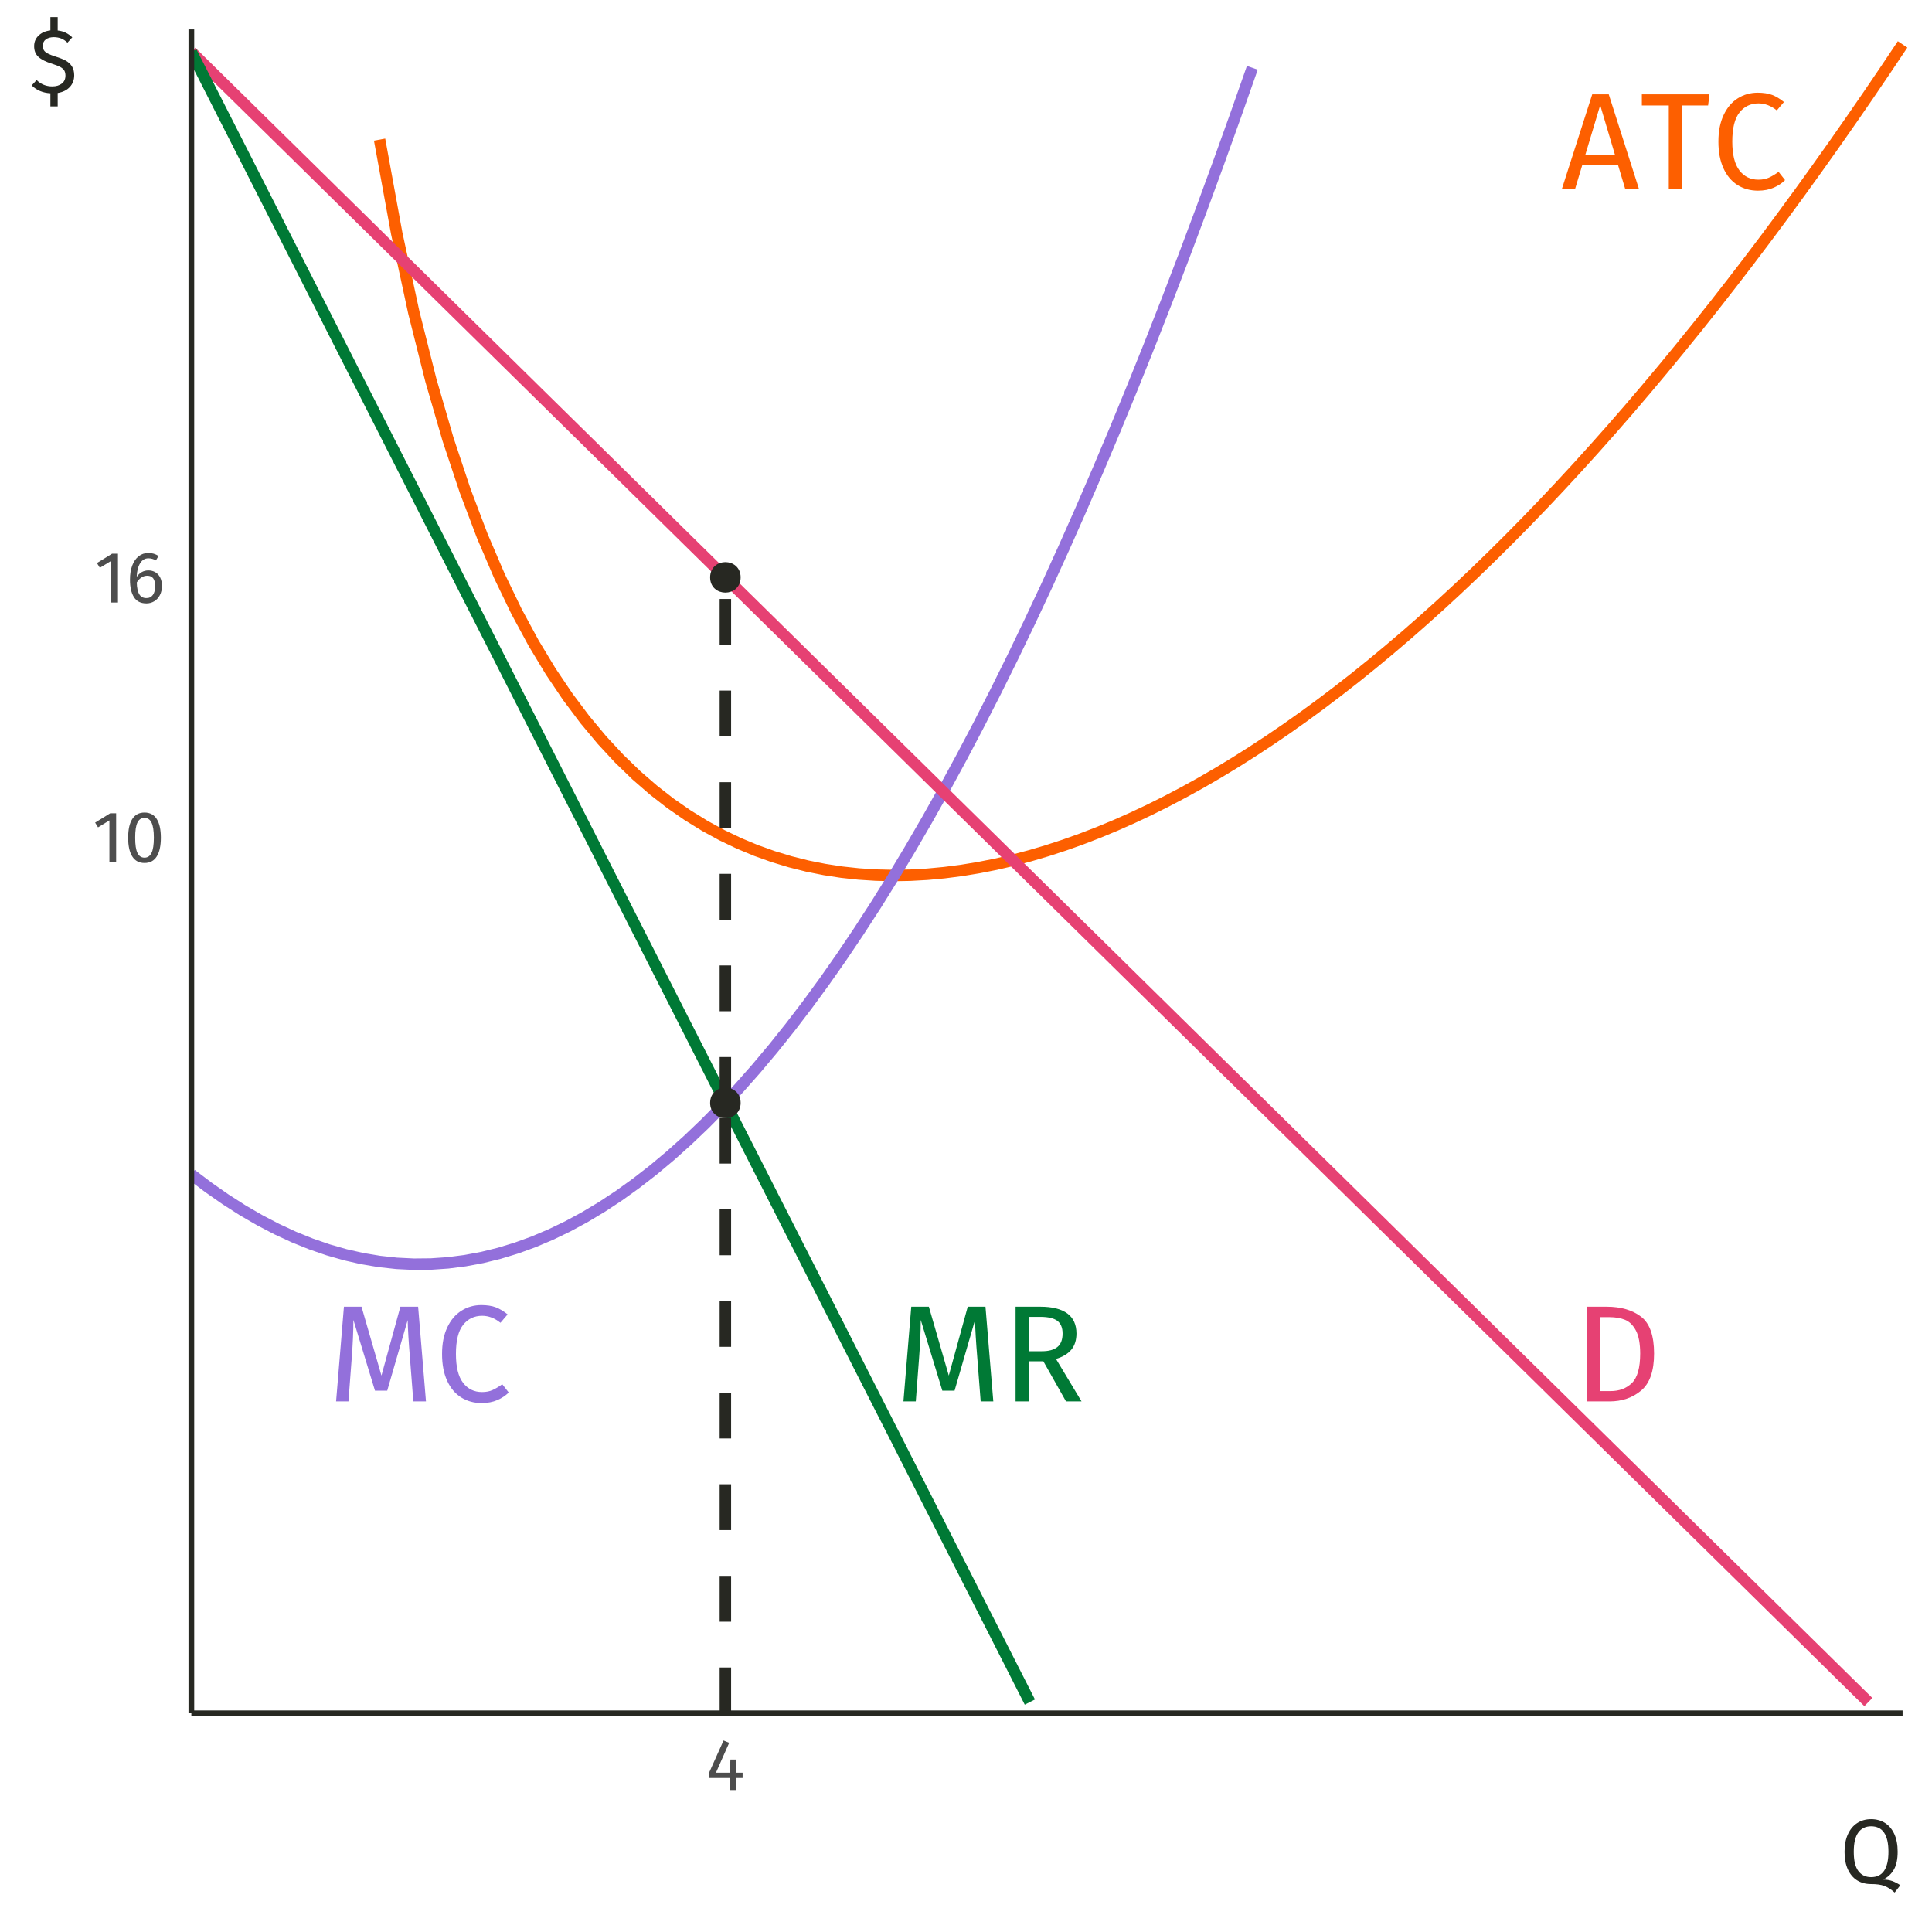 <?xml version="1.0" encoding="UTF-8"?>
<svg xmlns="http://www.w3.org/2000/svg" xmlns:xlink="http://www.w3.org/1999/xlink" width="360pt" height="360pt" viewBox="0 0 360 360" version="1.1">
<defs>
<g>
<symbol overflow="visible" id="glyph0-0">
<path style="stroke:none;" d="M 13.906 -26.887 L 13.906 8.961 L 3.148 8.961 L 3.148 -26.887 Z M 12.523 -25.555 L 4.559 -25.555 L 4.559 7.633 L 12.523 7.633 Z M 8.297 -11.551 C 9.32 -11.547 10.047 -11.273 10.484 -10.73 C 10.918 -10.18 11.137 -9.473 11.141 -8.605 C 11.137 -7.695 10.945 -6.996 10.562 -6.504 C 10.176 -6.008 9.559 -5.699 8.707 -5.582 L 8.707 -4.43 C 8.707 -4.242 8.641 -4.09 8.516 -3.98 C 8.383 -3.867 8.234 -3.812 8.066 -3.816 C 7.891 -3.812 7.742 -3.867 7.617 -3.98 C 7.488 -4.09 7.422 -4.242 7.426 -4.43 L 7.426 -6.582 C 8.328 -6.629 8.945 -6.797 9.27 -7.078 C 9.594 -7.359 9.754 -7.852 9.758 -8.555 C 9.754 -9.117 9.645 -9.551 9.422 -9.859 C 9.199 -10.164 8.789 -10.316 8.195 -10.32 C 7.699 -10.316 7.254 -10.223 6.863 -10.039 C 6.723 -9.984 6.613 -9.961 6.531 -9.961 C 6.34 -9.961 6.191 -10.016 6.082 -10.125 C 5.969 -10.234 5.91 -10.375 5.914 -10.551 C 5.91 -10.871 6.164 -11.117 6.668 -11.293 C 7.172 -11.461 7.715 -11.547 8.297 -11.551 Z M 8.066 -3.074 C 8.32 -3.07 8.531 -2.984 8.703 -2.816 C 8.871 -2.645 8.957 -2.43 8.961 -2.176 C 8.957 -1.898 8.871 -1.672 8.703 -1.496 C 8.531 -1.316 8.32 -1.23 8.066 -1.23 C 7.809 -1.23 7.594 -1.316 7.426 -1.496 C 7.254 -1.672 7.172 -1.898 7.172 -2.176 C 7.172 -2.43 7.254 -2.645 7.426 -2.816 C 7.594 -2.984 7.809 -3.07 8.066 -3.074 Z M 8.066 -3.074 "/>
</symbol>
<symbol overflow="visible" id="glyph0-1">
<path style="stroke:none;" d="M 11.957 0 L 10.629 -4.43 L 3.945 -4.43 L 2.613 0 L 0.152 0 L 5.812 -17.645 L 8.887 -17.645 L 14.52 0 Z M 4.531 -6.402 L 10.039 -6.402 L 7.297 -15.621 Z M 4.531 -6.402 "/>
</symbol>
<symbol overflow="visible" id="glyph0-2">
<path style="stroke:none;" d="M 12.984 -17.645 L 12.727 -15.57 L 7.836 -15.57 L 7.836 0 L 5.402 0 L 5.402 -15.57 L 0.383 -15.57 L 0.383 -17.645 Z M 12.984 -17.645 "/>
</symbol>
<symbol overflow="visible" id="glyph0-3">
<path style="stroke:none;" d="M 8.73 -17.949 C 9.789 -17.945 10.68 -17.809 11.406 -17.539 C 12.129 -17.266 12.867 -16.824 13.625 -16.211 L 12.293 -14.648 C 11.215 -15.516 10.078 -15.949 8.887 -15.953 C 7.414 -15.949 6.23 -15.387 5.34 -14.262 C 4.441 -13.137 3.996 -11.328 3.996 -8.836 C 3.996 -6.41 4.438 -4.621 5.324 -3.469 C 6.211 -2.316 7.391 -1.738 8.859 -1.742 C 9.609 -1.738 10.266 -1.867 10.832 -2.125 C 11.391 -2.379 11.988 -2.738 12.625 -3.199 L 13.828 -1.664 C 13.281 -1.102 12.578 -0.629 11.727 -0.254 C 10.871 0.121 9.891 0.305 8.785 0.309 C 7.348 0.305 6.07 -0.047 4.953 -0.754 C 3.832 -1.461 2.965 -2.504 2.344 -3.879 C 1.719 -5.254 1.406 -6.906 1.41 -8.836 C 1.406 -10.762 1.73 -12.41 2.383 -13.789 C 3.027 -15.16 3.906 -16.199 5.02 -16.898 C 6.125 -17.598 7.363 -17.945 8.73 -17.949 Z M 8.73 -17.949 "/>
</symbol>
<symbol overflow="visible" id="glyph0-4">
<path style="stroke:none;" d="M 18.336 0 L 15.98 0 L 15.363 -7.965 C 15.105 -11.082 14.961 -13.48 14.93 -15.16 L 11.113 -1.996 L 8.836 -1.996 L 4.812 -15.184 C 4.809 -13.047 4.699 -10.582 4.48 -7.785 L 3.891 0 L 1.586 0 L 3.047 -17.645 L 6.324 -17.645 L 10.039 -4.812 L 13.57 -17.645 L 16.875 -17.645 Z M 18.336 0 "/>
</symbol>
<symbol overflow="visible" id="glyph0-5">
<path style="stroke:none;" d="M 6.25 -17.645 C 8.91 -17.641 11.047 -17.023 12.66 -15.785 C 14.273 -14.547 15.082 -12.254 15.082 -8.91 C 15.082 -5.648 14.273 -3.348 12.66 -2.008 C 11.047 -0.668 9.09 0 6.785 0 L 2.562 0 L 2.562 -17.645 Z M 4.992 -15.699 L 4.992 -1.922 L 6.965 -1.922 C 8.602 -1.922 9.934 -2.422 10.957 -3.43 C 11.98 -4.434 12.492 -6.262 12.496 -8.91 C 12.492 -10.77 12.227 -12.199 11.703 -13.199 C 11.172 -14.195 10.5 -14.863 9.68 -15.199 C 8.859 -15.531 7.895 -15.695 6.785 -15.699 Z M 4.992 -15.699 "/>
</symbol>
<symbol overflow="visible" id="glyph0-6">
<path style="stroke:none;" d="M 7.734 -7.477 L 4.992 -7.477 L 4.992 0 L 2.562 0 L 2.562 -17.645 L 7.195 -17.645 C 9.398 -17.641 11.066 -17.223 12.203 -16.387 C 13.336 -15.547 13.902 -14.301 13.906 -12.648 C 13.902 -11.418 13.586 -10.418 12.957 -9.652 C 12.324 -8.879 11.371 -8.301 10.09 -7.914 L 14.852 0 L 11.957 0 Z M 7.453 -9.348 C 8.73 -9.344 9.691 -9.605 10.344 -10.129 C 10.992 -10.648 11.32 -11.488 11.32 -12.648 C 11.32 -13.738 10.988 -14.527 10.332 -15.02 C 9.672 -15.504 8.621 -15.75 7.172 -15.75 L 4.992 -15.75 L 4.992 -9.348 Z M 7.453 -9.348 "/>
</symbol>
<symbol overflow="visible" id="glyph1-0">
<path style="stroke:none;" d="M 7.387 -14.281 L 7.387 4.762 L 1.672 4.762 L 1.672 -14.281 Z M 6.652 -13.574 L 2.422 -13.574 L 2.422 4.055 L 6.652 4.055 Z M 4.406 -6.133 C 4.949 -6.129 5.336 -5.984 5.566 -5.695 C 5.797 -5.406 5.91 -5.031 5.914 -4.57 C 5.91 -4.086 5.809 -3.711 5.609 -3.453 C 5.402 -3.188 5.074 -3.027 4.625 -2.965 L 4.625 -2.352 C 4.621 -2.25 4.59 -2.172 4.523 -2.113 C 4.453 -2.055 4.371 -2.027 4.285 -2.027 C 4.191 -2.027 4.113 -2.055 4.047 -2.113 C 3.977 -2.172 3.941 -2.25 3.945 -2.352 L 3.945 -3.496 C 4.422 -3.52 4.75 -3.605 4.922 -3.758 C 5.094 -3.906 5.18 -4.168 5.18 -4.543 C 5.18 -4.84 5.121 -5.07 5.004 -5.234 C 4.887 -5.395 4.668 -5.477 4.352 -5.48 C 4.086 -5.477 3.852 -5.43 3.645 -5.332 C 3.57 -5.301 3.512 -5.285 3.469 -5.289 C 3.367 -5.285 3.285 -5.316 3.23 -5.379 C 3.168 -5.438 3.141 -5.512 3.141 -5.602 C 3.141 -5.773 3.273 -5.902 3.543 -5.996 C 3.809 -6.082 4.098 -6.129 4.406 -6.133 Z M 4.285 -1.633 C 4.418 -1.629 4.531 -1.582 4.625 -1.496 C 4.711 -1.402 4.758 -1.289 4.762 -1.156 C 4.758 -1.008 4.711 -0.887 4.625 -0.793 C 4.531 -0.695 4.418 -0.648 4.285 -0.652 C 4.145 -0.648 4.031 -0.695 3.941 -0.793 C 3.852 -0.887 3.809 -1.008 3.809 -1.156 C 3.809 -1.289 3.852 -1.402 3.941 -1.496 C 4.031 -1.582 4.145 -1.629 4.285 -1.633 Z M 4.285 -1.633 "/>
</symbol>
<symbol overflow="visible" id="glyph1-1">
<path style="stroke:none;" d="M 4.395 -9.098 L 4.395 0 L 3.141 0 L 3.141 -7.766 L 1.02 -6.473 L 0.477 -7.359 L 3.293 -9.098 Z M 4.395 -9.098 "/>
</symbol>
<symbol overflow="visible" id="glyph1-2">
<path style="stroke:none;" d="M 3.793 -9.234 C 4.797 -9.234 5.559 -8.832 6.07 -8.031 C 6.582 -7.227 6.836 -6.062 6.84 -4.543 C 6.836 -3.016 6.582 -1.852 6.07 -1.047 C 5.559 -0.238 4.797 0.164 3.793 0.164 C 2.785 0.164 2.027 -0.238 1.516 -1.047 C 1 -1.852 0.742 -3.016 0.746 -4.543 C 0.742 -6.062 1 -7.227 1.516 -8.031 C 2.027 -8.832 2.785 -9.234 3.793 -9.234 Z M 3.793 -8.242 C 3.199 -8.238 2.762 -7.949 2.48 -7.371 C 2.191 -6.789 2.051 -5.844 2.055 -4.543 C 2.051 -3.234 2.191 -2.289 2.48 -1.707 C 2.762 -1.117 3.199 -0.824 3.793 -0.828 C 4.371 -0.824 4.809 -1.117 5.098 -1.707 C 5.387 -2.289 5.531 -3.234 5.535 -4.543 C 5.531 -5.836 5.387 -6.777 5.098 -7.363 C 4.809 -7.945 4.371 -8.238 3.793 -8.242 Z M 3.793 -8.242 "/>
</symbol>
<symbol overflow="visible" id="glyph1-3">
<path style="stroke:none;" d="M 4.188 -5.984 C 4.648 -5.98 5.07 -5.871 5.453 -5.656 C 5.832 -5.438 6.137 -5.113 6.363 -4.68 C 6.59 -4.242 6.703 -3.711 6.703 -3.086 C 6.703 -2.441 6.574 -1.871 6.316 -1.379 C 6.059 -0.883 5.707 -0.504 5.27 -0.238 C 4.824 0.031 4.34 0.164 3.809 0.164 C 2.746 0.164 1.969 -0.227 1.48 -1.012 C 0.988 -1.797 0.742 -2.883 0.746 -4.27 C 0.742 -5.258 0.883 -6.125 1.16 -6.875 C 1.438 -7.617 1.832 -8.199 2.352 -8.613 C 2.867 -9.027 3.48 -9.234 4.188 -9.234 C 4.875 -9.234 5.5 -9.047 6.066 -8.676 L 5.574 -7.848 C 5.145 -8.105 4.68 -8.238 4.176 -8.242 C 3.52 -8.238 3.004 -7.926 2.625 -7.301 C 2.242 -6.676 2.031 -5.836 2 -4.789 C 2.559 -5.582 3.289 -5.98 4.188 -5.984 Z M 3.809 -0.828 C 4.332 -0.824 4.734 -1.023 5.02 -1.426 C 5.297 -1.824 5.438 -2.367 5.441 -3.047 C 5.438 -4.344 4.949 -4.992 3.973 -4.992 C 3.57 -4.992 3.199 -4.879 2.867 -4.656 C 2.531 -4.434 2.246 -4.129 2.012 -3.738 C 2.035 -2.738 2.191 -2.004 2.48 -1.535 C 2.762 -1.062 3.207 -0.824 3.809 -0.828 Z M 3.809 -0.828 "/>
</symbol>
<symbol overflow="visible" id="glyph1-4">
<path style="stroke:none;" d="M 6.828 -3.238 L 6.828 -2.242 L 5.645 -2.242 L 5.645 0 L 4.434 0 L 4.434 -2.242 L 0.543 -2.242 L 0.543 -3.141 L 3.277 -9.234 L 4.324 -8.801 L 1.863 -3.238 L 4.445 -3.238 L 4.555 -5.684 L 5.645 -5.684 L 5.645 -3.238 Z M 6.828 -3.238 "/>
</symbol>
<symbol overflow="visible" id="glyph2-0">
<path style="stroke:none;" d="M 9.23 -17.852 L 9.23 5.949 L 2.09 5.949 L 2.09 -17.852 Z M 8.312 -16.965 L 3.027 -16.965 L 3.027 5.066 L 8.312 5.066 Z M 5.508 -7.668 C 6.188 -7.664 6.672 -7.48 6.961 -7.121 C 7.25 -6.754 7.395 -6.285 7.395 -5.711 C 7.395 -5.109 7.266 -4.645 7.012 -4.316 C 6.754 -3.984 6.344 -3.781 5.781 -3.707 L 5.781 -2.941 C 5.777 -2.816 5.734 -2.715 5.652 -2.641 C 5.562 -2.566 5.465 -2.531 5.355 -2.531 C 5.238 -2.531 5.137 -2.566 5.055 -2.641 C 4.969 -2.715 4.926 -2.816 4.93 -2.941 L 4.93 -4.367 C 5.527 -4.398 5.938 -4.512 6.152 -4.699 C 6.367 -4.887 6.473 -5.211 6.477 -5.68 C 6.473 -6.047 6.398 -6.336 6.254 -6.543 C 6.105 -6.746 5.836 -6.848 5.441 -6.852 C 5.109 -6.848 4.812 -6.785 4.555 -6.664 C 4.461 -6.625 4.391 -6.609 4.336 -6.613 C 4.211 -6.609 4.109 -6.645 4.035 -6.723 C 3.961 -6.793 3.926 -6.887 3.926 -7.004 C 3.926 -7.215 4.09 -7.379 4.426 -7.496 C 4.758 -7.605 5.121 -7.664 5.508 -7.668 Z M 5.355 -2.039 C 5.523 -2.039 5.664 -1.98 5.777 -1.867 C 5.891 -1.754 5.945 -1.613 5.949 -1.445 C 5.945 -1.262 5.891 -1.109 5.777 -0.992 C 5.664 -0.871 5.523 -0.812 5.355 -0.816 C 5.184 -0.812 5.039 -0.871 4.93 -0.992 C 4.812 -1.109 4.758 -1.262 4.762 -1.445 C 4.758 -1.613 4.812 -1.754 4.93 -1.867 C 5.039 -1.98 5.184 -2.039 5.355 -2.039 Z M 5.355 -2.039 "/>
</symbol>
<symbol overflow="visible" id="glyph2-1">
<path style="stroke:none;" d="M 8.145 -0.664 C 8.766 -0.66 9.332 -0.566 9.844 -0.383 C 10.352 -0.191 10.844 0.062 11.32 0.391 L 10.27 1.75 C 9.586 1.148 8.938 0.734 8.328 0.512 C 7.711 0.281 6.887 0.168 5.848 0.172 C 4.871 0.168 4.016 -0.059 3.281 -0.516 C 2.543 -0.977 1.965 -1.656 1.555 -2.559 C 1.137 -3.457 0.93 -4.547 0.934 -5.832 C 0.93 -7.086 1.137 -8.176 1.555 -9.094 C 1.965 -10.012 2.547 -10.711 3.297 -11.195 C 4.043 -11.676 4.906 -11.918 5.883 -11.918 C 6.867 -11.918 7.73 -11.68 8.473 -11.211 C 9.215 -10.738 9.793 -10.051 10.207 -9.145 C 10.621 -8.234 10.828 -7.137 10.828 -5.848 C 10.828 -4.473 10.602 -3.379 10.148 -2.574 C 9.695 -1.762 9.027 -1.125 8.145 -0.664 Z M 2.652 -5.832 C 2.648 -4.207 2.934 -3.016 3.508 -2.258 C 4.078 -1.496 4.871 -1.117 5.883 -1.121 C 8.035 -1.117 9.109 -2.695 9.113 -5.848 C 9.109 -9.008 8.035 -10.586 5.883 -10.59 C 4.859 -10.586 4.062 -10.203 3.5 -9.434 C 2.93 -8.66 2.648 -7.457 2.652 -5.832 Z M 2.652 -5.832 "/>
</symbol>
<symbol overflow="visible" id="glyph2-2">
<path style="stroke:none;" d="M 8.348 -3.16 C 8.344 -2.297 8.07 -1.574 7.531 -0.984 C 6.984 -0.395 6.23 -0.023 5.27 0.137 L 5.27 2.637 L 3.91 2.637 L 3.91 0.188 C 2.512 0.117 1.352 -0.367 0.426 -1.273 L 1.344 -2.277 C 2.156 -1.484 3.133 -1.09 4.266 -1.09 C 4.98 -1.09 5.566 -1.262 6.027 -1.613 C 6.484 -1.961 6.715 -2.461 6.715 -3.109 C 6.715 -3.48 6.641 -3.793 6.5 -4.047 C 6.355 -4.293 6.109 -4.512 5.762 -4.707 C 5.406 -4.895 4.902 -5.094 4.25 -5.305 C 3.078 -5.664 2.227 -6.094 1.691 -6.586 C 1.148 -7.078 0.879 -7.742 0.883 -8.586 C 0.879 -9.375 1.156 -10.039 1.715 -10.57 C 2.27 -11.102 3 -11.418 3.91 -11.527 L 3.91 -14.008 L 5.27 -14.008 L 5.27 -11.508 C 5.809 -11.453 6.301 -11.32 6.738 -11.109 C 7.176 -10.898 7.59 -10.605 7.988 -10.234 L 7.09 -9.246 C 6.703 -9.609 6.301 -9.871 5.891 -10.031 C 5.473 -10.188 5.023 -10.266 4.539 -10.27 C 3.934 -10.266 3.441 -10.125 3.066 -9.852 C 2.684 -9.57 2.496 -9.172 2.5 -8.652 C 2.496 -8.32 2.562 -8.047 2.703 -7.828 C 2.836 -7.605 3.082 -7.398 3.434 -7.215 C 3.785 -7.027 4.301 -6.828 4.98 -6.613 C 5.691 -6.395 6.285 -6.156 6.766 -5.898 C 7.238 -5.637 7.621 -5.285 7.914 -4.844 C 8.199 -4.402 8.344 -3.84 8.348 -3.16 Z M 8.348 -3.16 "/>
</symbol>
</g>
<clipPath id="clip1">
  <path d="M 69 7 L 355.523 7 L 355.523 165 L 69 165 Z M 69 7 "/>
</clipPath>
<clipPath id="clip2">
  <path d="M 35.656 11 L 235 11 L 235 237 L 35.656 237 Z M 35.656 11 "/>
</clipPath>
<clipPath id="clip3">
  <path d="M 35.656 8 L 350 8 L 350 319 L 35.656 319 Z M 35.656 8 "/>
</clipPath>
<clipPath id="clip4">
  <path d="M 35.656 8 L 193 8 L 193 319 L 35.656 319 Z M 35.656 8 "/>
</clipPath>
<clipPath id="clip5">
  <path d="M 134 204 L 137 204 L 137 320.25 L 134 320.25 Z M 134 204 "/>
</clipPath>
</defs>
<g id="surface184">
<rect x="0" y="0" width="360" height="360" style="fill:rgb(100%,100%,100%);fill-opacity:1;stroke:none;"/>
<g clip-path="url(#clip1)" clip-rule="nonzero">
<path style="fill:none;stroke-width:2.134;stroke-linecap:butt;stroke-linejoin:round;stroke:rgb(99.216%,37.255%,0%);stroke-opacity:1;stroke-miterlimit:10;" d="M 70.73 26.012 L 73.918 43.449 L 77.109 58.223 L 80.297 70.891 L 83.484 81.859 L 86.672 91.438 L 89.863 99.859 L 93.051 107.309 L 96.238 113.926 L 99.43 119.832 L 102.617 125.113 L 105.805 129.848 L 108.996 134.102 L 112.184 137.922 L 115.371 141.359 L 118.559 144.445 L 121.75 147.215 L 124.938 149.699 L 128.125 151.91 L 131.316 153.879 L 134.504 155.621 L 137.691 157.148 L 140.879 158.477 L 144.07 159.617 L 147.258 160.582 L 150.445 161.383 L 153.637 162.02 L 156.824 162.512 L 160.012 162.855 L 163.203 163.062 L 166.391 163.137 L 169.578 163.082 L 172.766 162.906 L 175.957 162.609 L 179.145 162.199 L 182.332 161.676 L 185.523 161.047 L 188.711 160.309 L 191.898 159.469 L 195.09 158.527 L 198.277 157.488 L 201.465 156.355 L 204.652 155.125 L 207.844 153.801 L 211.031 152.387 L 214.219 150.887 L 217.41 149.293 L 220.598 147.613 L 223.785 145.852 L 226.973 144.004 L 230.164 142.07 L 233.352 140.055 L 236.539 137.961 L 239.73 135.785 L 242.918 133.527 L 246.105 131.191 L 249.297 128.777 L 252.484 126.289 L 255.672 123.719 L 258.859 121.074 L 262.051 118.355 L 265.238 115.559 L 268.426 112.691 L 271.617 109.746 L 274.805 106.727 L 277.992 103.637 L 281.18 100.473 L 284.371 97.234 L 287.559 93.926 L 290.746 90.547 L 293.938 87.094 L 297.125 83.57 L 300.312 79.977 L 303.504 76.312 L 306.691 72.574 L 309.879 68.77 L 313.066 64.895 L 316.258 60.953 L 319.445 56.938 L 322.633 52.855 L 325.824 48.703 L 329.012 44.484 L 332.199 40.195 L 335.387 35.836 L 338.578 31.41 L 341.766 26.918 L 344.953 22.355 L 348.145 17.727 L 351.332 13.031 L 354.52 8.27 "/>
</g>
<g style="fill:rgb(99.216%,37.255%,0%);fill-opacity:1;">
  <use xlink:href="#glyph0-1" x="290.879" y="35.219"/>
  <use xlink:href="#glyph0-2" x="305.552" y="35.219"/>
  <use xlink:href="#glyph0-3" x="318.791" y="35.219"/>
</g>
<g clip-path="url(#clip2)" clip-rule="nonzero">
<path style="fill:none;stroke-width:2.134;stroke-linecap:butt;stroke-linejoin:round;stroke:rgb(57.647%,43.922%,85.882%);stroke-opacity:1;stroke-miterlimit:10;" d="M 35.656 218.844 L 38.844 221.258 L 42.031 223.484 L 45.223 225.527 L 48.41 227.375 L 51.598 229.039 L 54.789 230.516 L 57.977 231.801 L 61.164 232.898 L 64.352 233.809 L 67.543 234.531 L 70.73 235.062 L 73.918 235.41 L 77.109 235.566 L 80.297 235.535 L 83.484 235.316 L 86.672 234.906 L 89.863 234.312 L 93.051 233.527 L 96.238 232.555 L 99.43 231.395 L 102.617 230.043 L 105.805 228.508 L 108.996 226.781 L 112.184 224.867 L 115.371 222.766 L 118.559 220.473 L 121.75 217.996 L 124.938 215.328 L 128.125 212.473 L 131.316 209.43 L 134.504 206.199 L 137.691 202.777 L 140.879 199.168 L 144.07 195.371 L 147.258 191.387 L 150.445 187.215 L 153.637 182.852 L 156.824 178.305 L 160.012 173.566 L 163.203 168.641 L 166.391 163.523 L 169.578 158.223 L 172.766 152.73 L 175.957 147.051 L 179.145 141.184 L 182.332 135.129 L 185.523 128.883 L 188.711 122.453 L 191.898 115.832 L 195.09 109.023 L 198.277 102.027 L 201.465 94.84 L 204.652 87.469 L 207.844 79.906 L 211.031 72.156 L 214.219 64.219 L 217.41 56.09 L 220.598 47.777 L 223.785 39.273 L 226.973 30.582 L 230.164 21.703 L 233.352 12.633 "/>
</g>
<g style="fill:rgb(57.647%,43.922%,85.882%);fill-opacity:1;">
  <use xlink:href="#glyph0-4" x="61.039" y="261.133"/>
  <use xlink:href="#glyph0-3" x="80.962" y="261.133"/>
</g>
<g clip-path="url(#clip3)" clip-rule="nonzero">
<path style="fill:none;stroke-width:2.134;stroke-linecap:butt;stroke-linejoin:round;stroke:rgb(90.196%,25.49%,45.098%);stroke-opacity:1;stroke-miterlimit:10;" d="M 35.656 9.664 L 42.031 15.938 L 45.223 19.074 L 48.41 22.215 L 51.598 25.352 L 54.789 28.488 L 57.977 31.625 L 61.164 34.766 L 64.352 37.902 L 67.543 41.039 L 70.73 44.176 L 73.918 47.316 L 77.109 50.453 L 83.484 56.727 L 86.672 59.867 L 89.863 63.004 L 96.238 69.277 L 99.43 72.418 L 105.805 78.691 L 108.996 81.828 L 112.184 84.969 L 118.559 91.242 L 121.75 94.379 L 124.938 97.52 L 128.125 100.656 L 131.316 103.793 L 134.504 106.93 L 137.691 110.07 L 140.879 113.207 L 144.07 116.344 L 147.258 119.48 L 150.445 122.621 L 153.637 125.758 L 160.012 132.031 L 163.203 135.172 L 172.766 144.582 L 175.957 147.723 L 182.332 153.996 L 185.523 157.133 L 188.711 160.273 L 191.898 163.41 L 195.09 166.547 L 198.277 169.684 L 201.465 172.824 L 204.652 175.961 L 207.844 179.098 L 211.031 182.234 L 214.219 185.375 L 217.41 188.512 L 223.785 194.785 L 226.973 197.926 L 230.164 201.062 L 236.539 207.336 L 239.73 210.477 L 246.105 216.75 L 249.297 219.887 L 252.484 223.027 L 258.859 229.301 L 262.051 232.438 L 265.238 235.578 L 268.426 238.715 L 271.617 241.852 L 274.805 244.988 L 277.992 248.129 L 281.18 251.266 L 284.371 254.402 L 287.559 257.539 L 290.746 260.68 L 293.938 263.816 L 300.312 270.09 L 303.504 273.23 L 313.066 282.641 L 316.258 285.781 L 322.633 292.055 L 325.824 295.191 L 329.012 298.332 L 335.387 304.605 L 338.578 307.742 L 341.766 310.883 L 344.953 314.02 L 348.145 317.156 "/>
</g>
<g clip-path="url(#clip4)" clip-rule="nonzero">
<path style="fill:none;stroke-width:2.134;stroke-linecap:butt;stroke-linejoin:round;stroke:rgb(0%,47.451%,20.784%);stroke-opacity:1;stroke-miterlimit:10;" d="M 35.656 9.664 L 38.844 15.938 L 42.031 22.215 L 45.223 28.488 L 48.41 34.766 L 51.598 41.039 L 54.789 47.316 L 57.977 53.59 L 61.164 59.867 L 64.352 66.141 L 67.543 72.418 L 70.73 78.691 L 73.918 84.969 L 77.109 91.242 L 80.297 97.52 L 83.484 103.793 L 86.672 110.07 L 89.863 116.344 L 93.051 122.621 L 96.238 128.895 L 99.43 135.172 L 102.617 141.445 L 105.805 147.723 L 108.996 153.996 L 112.184 160.273 L 115.371 166.547 L 118.559 172.824 L 121.75 179.098 L 124.938 185.375 L 128.125 191.648 L 131.316 197.926 L 134.504 204.199 L 137.691 210.477 L 140.879 216.75 L 144.07 223.027 L 147.258 229.301 L 150.445 235.578 L 153.637 241.852 L 156.824 248.129 L 160.012 254.402 L 163.203 260.68 L 166.391 266.953 L 169.578 273.23 L 172.766 279.504 L 175.957 285.781 L 179.145 292.055 L 182.332 298.332 L 185.523 304.605 L 188.711 310.883 L 191.898 317.156 "/>
</g>
<g style="fill:rgb(90.196%,25.49%,45.098%);fill-opacity:1;">
  <use xlink:href="#glyph0-5" x="293.129" y="261.133"/>
</g>
<g style="fill:rgb(0%,47.451%,20.784%);fill-opacity:1;">
  <use xlink:href="#glyph0-4" x="166.754" y="261.133"/>
  <use xlink:href="#glyph0-6" x="186.677" y="261.133"/>
</g>
<path style="fill-rule:nonzero;fill:rgb(15.294%,15.686%,13.333%);fill-opacity:1;stroke-width:0.709;stroke-linecap:round;stroke-linejoin:round;stroke:rgb(15.294%,15.686%,13.333%);stroke-opacity:1;stroke-miterlimit:10;" d="M 137.652 205.504 C 137.652 208.82 132.676 208.82 132.676 205.504 C 132.676 202.184 137.652 202.184 137.652 205.504 "/>
<g clip-path="url(#clip5)" clip-rule="nonzero">
<path style="fill:none;stroke-width:2.134;stroke-linecap:butt;stroke-linejoin:round;stroke:rgb(15.294%,15.686%,13.333%);stroke-opacity:1;stroke-dasharray:8.536,8.536;stroke-miterlimit:10;" d="M 135.164 319.25 L 135.164 205.504 "/>
</g>
<path style="fill-rule:nonzero;fill:rgb(15.294%,15.686%,13.333%);fill-opacity:1;stroke-width:0.709;stroke-linecap:round;stroke-linejoin:round;stroke:rgb(15.294%,15.686%,13.333%);stroke-opacity:1;stroke-miterlimit:10;" d="M 137.652 107.582 C 137.652 110.898 132.676 110.898 132.676 107.582 C 132.676 104.266 137.652 104.266 137.652 107.582 "/>
<path style="fill:none;stroke-width:2.134;stroke-linecap:butt;stroke-linejoin:round;stroke:rgb(15.294%,15.686%,13.333%);stroke-opacity:1;stroke-dasharray:8.536,8.536;stroke-miterlimit:10;" d="M 135.164 205.504 L 135.164 107.582 "/>
<path style="fill:none;stroke-width:1.067;stroke-linecap:butt;stroke-linejoin:round;stroke:rgb(15.294%,15.686%,13.333%);stroke-opacity:1;stroke-miterlimit:10;" d="M 35.656 319.25 L 35.656 5.48 "/>
<g style="fill:rgb(30.196%,30.196%,30.196%);fill-opacity:1;">
  <use xlink:href="#glyph1-1" x="17.246" y="160.641"/>
  <use xlink:href="#glyph1-2" x="23.135" y="160.641"/>
</g>
<g style="fill:rgb(30.196%,30.196%,30.196%);fill-opacity:1;">
  <use xlink:href="#glyph1-1" x="17.586" y="112.27"/>
  <use xlink:href="#glyph1-3" x="23.475" y="112.27"/>
</g>
<path style="fill:none;stroke-width:1.067;stroke-linecap:butt;stroke-linejoin:round;stroke:rgb(15.294%,15.686%,13.333%);stroke-opacity:1;stroke-miterlimit:10;" d="M 35.656 319.25 L 354.52 319.25 "/>
<g style="fill:rgb(30.196%,30.196%,30.196%);fill-opacity:1;">
  <use xlink:href="#glyph1-4" x="131.547" y="333.551"/>
</g>
<g style="fill:rgb(15.294%,15.686%,13.333%);fill-opacity:1;">
  <use xlink:href="#glyph2-1" x="342.773" y="350.898"/>
</g>
<g style="fill:rgb(15.294%,15.686%,13.333%);fill-opacity:1;">
  <use xlink:href="#glyph2-2" x="5.48" y="17.191"/>
</g>
</g>
</svg>
